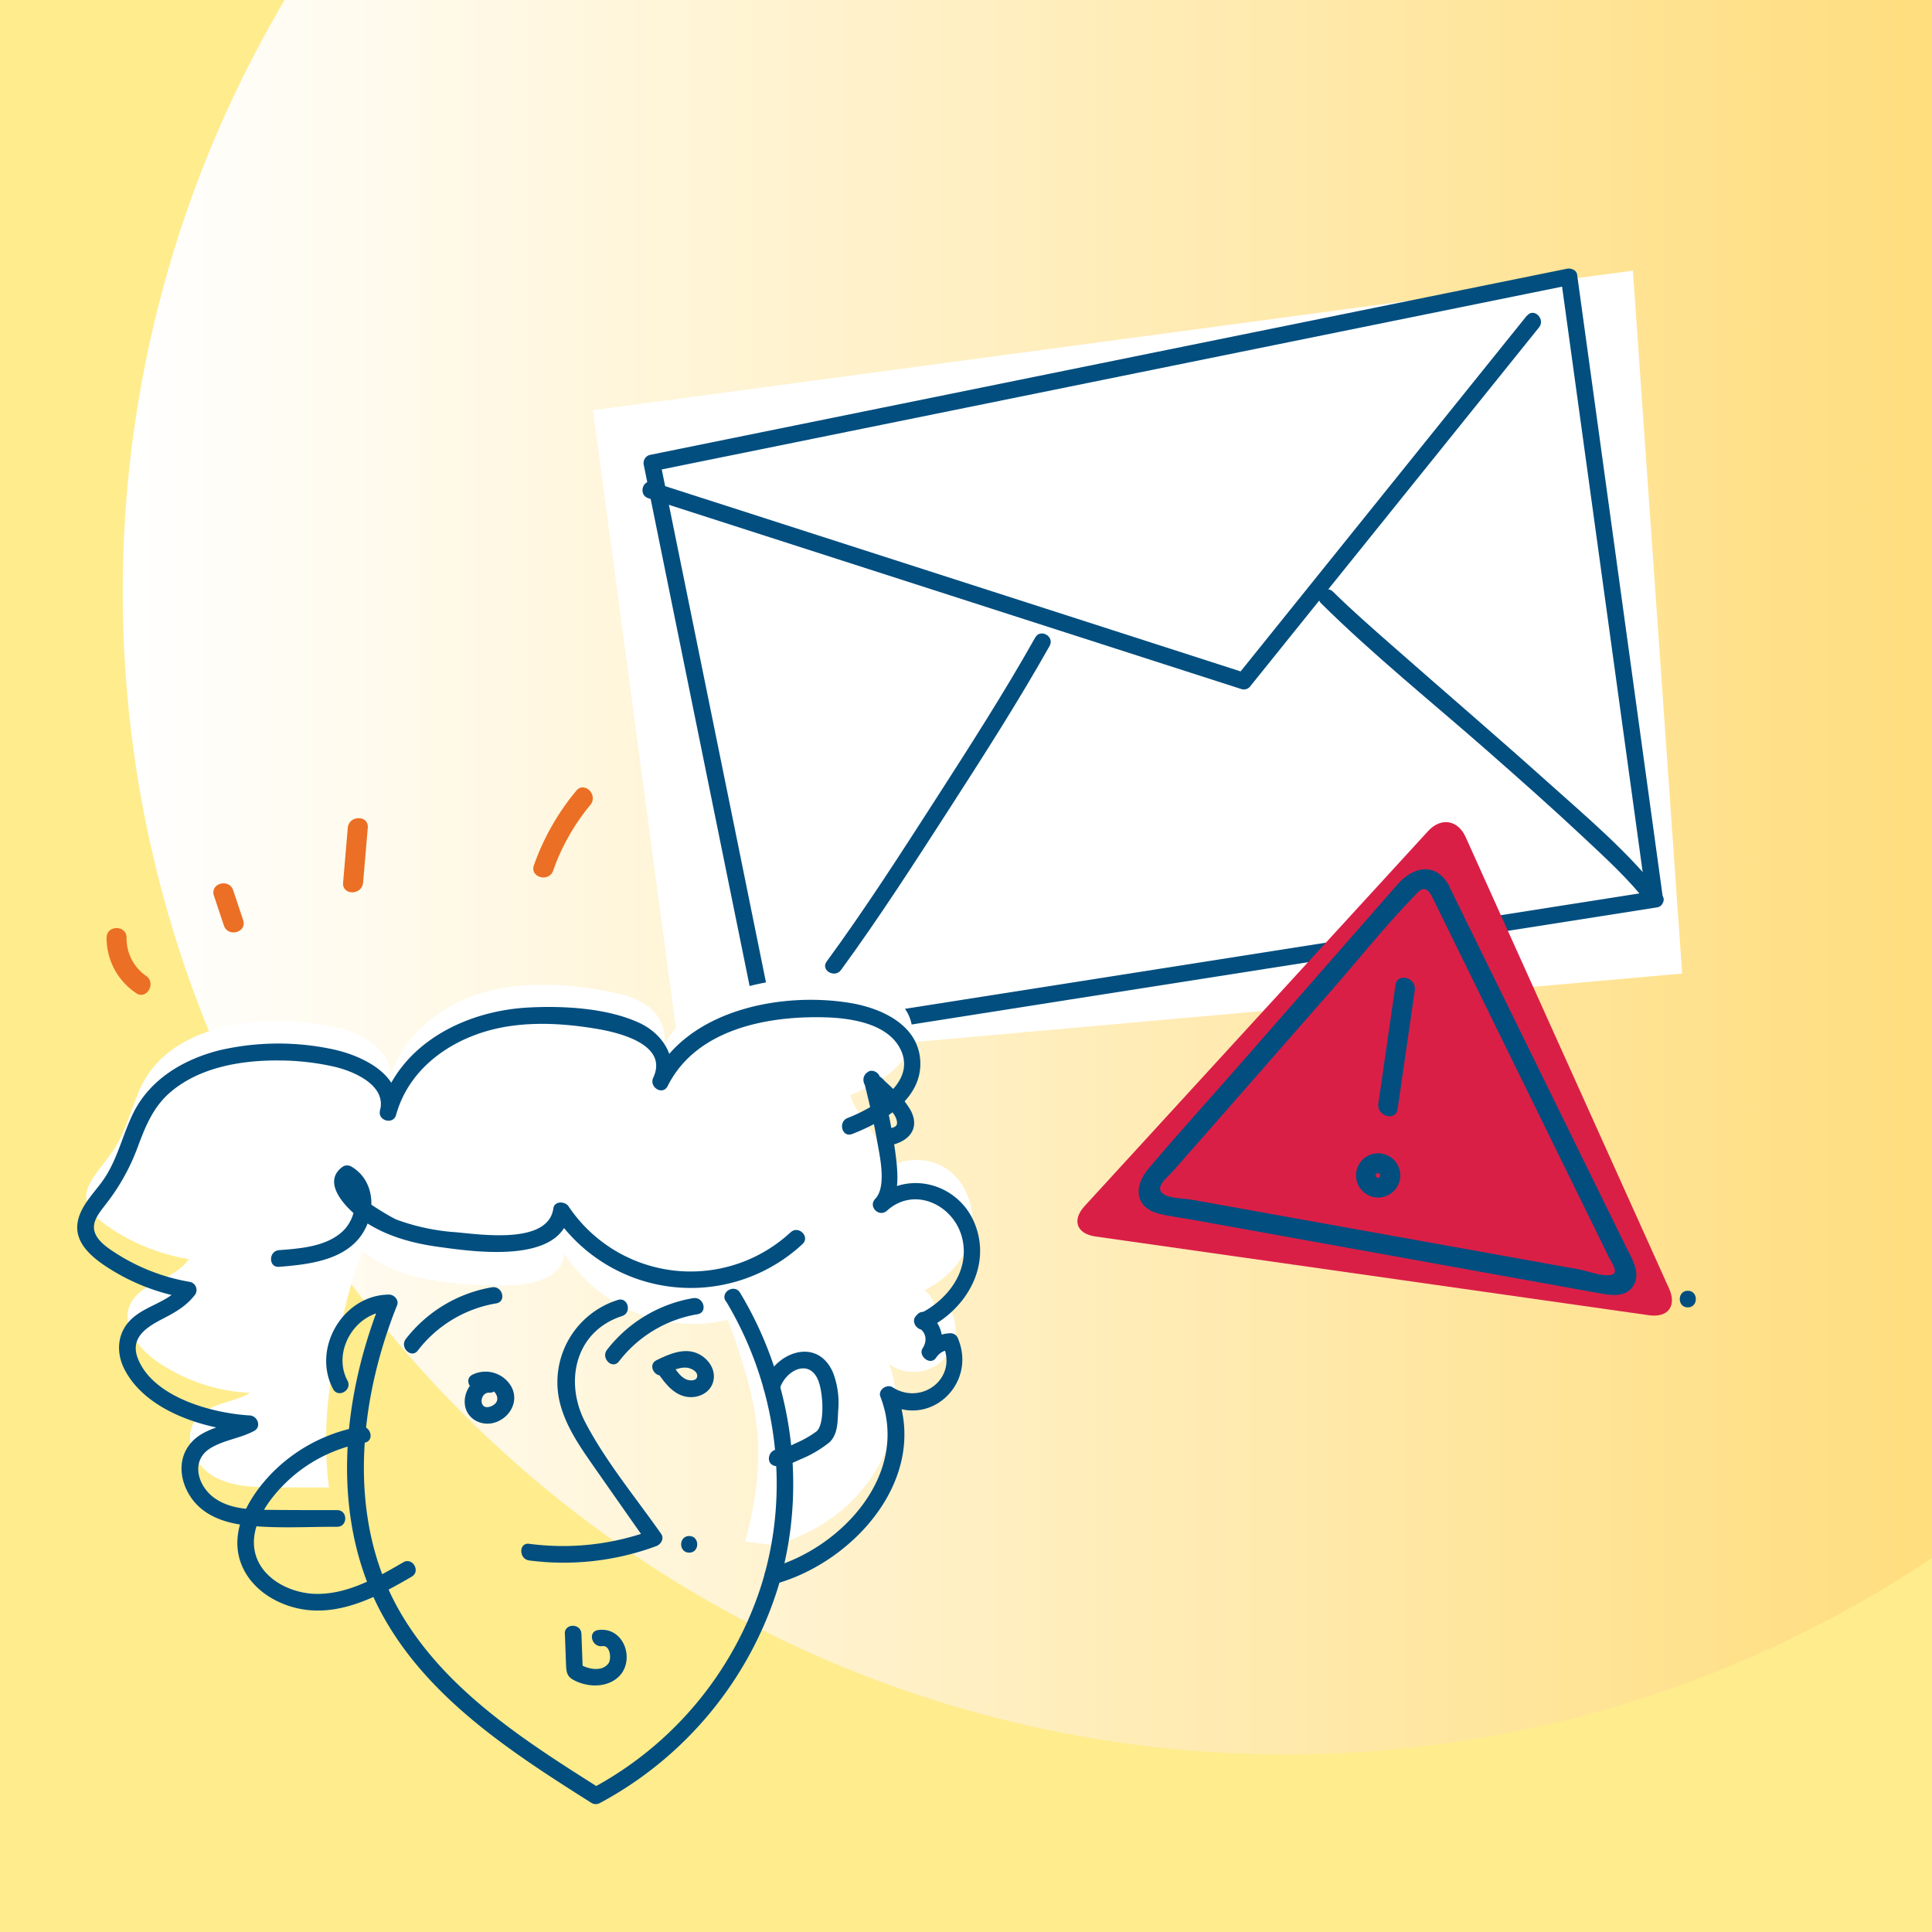 <svg xmlns="http://www.w3.org/2000/svg" xmlns:xlink="http://www.w3.org/1999/xlink" viewBox="0 0 580 580"><defs><style>.cls-1{fill:none;}.cls-2{isolation:isolate;}.cls-3{clip-path:url(#clip-path);}.cls-4{fill:#ffec8d;}.cls-5{mix-blend-mode:multiply;fill:url(#linear-gradient);}.cls-6{fill:#014e7f;}.cls-7{fill:#fff;}.cls-8{fill:#da1f47;}.cls-9{fill:#f6b319;}.cls-10{fill:#eb6f24;}.cls-11{clip-path:url(#clip-path-2);}</style><clipPath id="clip-path"><rect class="cls-1" width="580" height="580"/></clipPath><linearGradient id="linear-gradient" x1="36.84" y1="177.66" x2="734.89" y2="177.66" gradientUnits="userSpaceOnUse"><stop offset="0" stop-color="#fff"/><stop offset="1" stop-color="#ffd459"/></linearGradient><clipPath id="clip-path-2"><rect class="cls-1" x="21.25" y="2583.71" width="580" height="580"/></clipPath></defs><title>iiLAB -U1-concepts-01-STARTING</title><g class="cls-2"><g id="Layer_2" data-name="Layer 2"><g class="cls-3"><rect class="cls-4" x="-20.84" y="-18.36" width="625.21" height="625.21"/><circle class="cls-5" cx="385.87" cy="177.66" r="349.03"/><path class="cls-6" d="M169.59,490.52l0.32,8.81c0.1,2.74.19,4.06,2.8,5.29,3.76,1.78,8.5,2,12-.41,6.55-4.52,3.09-16.1-5.21-14.85-3.17.48-1.82,5.3,1.33,4.82,2.44-.37,2.81,4,1.78,5.26-2.11,2.68-6.5,1.53-8.89,0l1.24,2.16-0.41-11.12c-0.12-3.21-5.12-3.22-5,0h0Z"/><polygon class="cls-7" points="504.99 292.26 204.31 319.08 178.03 123.14 490.2 81.25 504.99 292.26"/><path class="cls-6" d="M496.12,267.59l-90.23,14.17L263.16,304.19l-33,5.19,3.08,1.75-11.87-58.49L202.5,159.86l-4.37-21.55-1.75,3.08,93.36-18.95,147.75-30,34.22-6.95-3.08-1.75,8.72,63.34,13.82,100.4,3.19,23.17c0.44,3.17,5.26,1.82,4.82-1.33L490.47,206,476.65,105.6l-3.19-23.17c-0.19-1.4-1.9-2-3.08-1.75L377,99.63l-147.75,30-34.22,6.95a2.55,2.55,0,0,0-1.75,3.08l11.87,58.49L224,290.9l4.37,21.55a2.56,2.56,0,0,0,3.08,1.75L321.68,300,464.41,277.6l33-5.19C500.62,271.92,499.27,267.1,496.12,267.59Z"/><path class="cls-6" d="M458.39,94.74l-76,94.45-10.86,13.5,2.43-.64L314,182.73l-95.86-30.85-22.19-7.14c-3.07-1-4.38,3.84-1.33,4.82l60.06,19.33,95.86,30.85,22.19,7.14a2.44,2.44,0,0,0,2.43-.64l76-94.45,10.86-13.5c2-2.48-1.52-6-3.54-3.54h0Z"/><path class="cls-6" d="M310.78,191.39c-9.45,16.8-19.92,33.07-30.35,49.28s-20.9,32.47-32.27,48c-1.9,2.6,2.44,5.1,4.32,2.52,11.38-15.57,21.84-31.83,32.27-48s20.89-32.48,30.35-49.28c1.58-2.81-2.74-5.33-4.32-2.52h0Z"/><path class="cls-6" d="M396.6,181.12c15.71,15.54,33.08,29.5,49.67,44.07,9.76,8.57,19.5,17.19,29,26.09,6.71,6.3,13.74,12.67,19.38,20,1.94,2.51,6.28,0,4.32-2.52-9.81-12.73-22.58-23.42-34.49-34.1-15.31-13.73-30.93-27.1-46.37-40.69-6.07-5.34-12.19-10.67-17.95-16.36-2.29-2.26-5.83,1.27-3.54,3.54h0Z"/><path class="cls-6" d="M506.69,392.49c3.22,0,3.22-5,0-5s-3.22,5,0,5h0Z"/><path class="cls-7" d="M291.3,371.46c1.86-7.16-.49-15.46-6.36-20s-15.09-4.35-20.3.9c5.77-5.21-7.54-16.1-9.38-23.65,9.21-3.43,19.58-10.22,18.59-20C272.77,298,259.24,294,248.45,293.64c-19.29-.6-41.78,4.42-50,21.87,2.39-4.17.4-9.76-3.26-12.87s-8.56-4.27-13.28-5.13c-12.79-2.32-26.23-3-38.58,1-12.11,4-23,13.25-26.43,25.5,1.83-7.32-7-13.36-14.57-15.22-18.45-4.52-47-3.31-58.28,14.37-4.09,6.39-5.24,14.63-9.54,21.39-5.82,9.15-15,14.73-2,23.7A59.94,59.94,0,0,0,56.68,378C52.49,384.34,42,384.81,39,391.8c-2.7,6.25,2.57,13.06,8.16,16.94a53.47,53.47,0,0,0,28,9.41c-5.41,3.12-12.92,3.1-16.53,8.2-3.75,5.31-.43,13.22,5.12,16.62s12.42,3.51,18.92,3.54l16.09,0.05a112.23,112.23,0,0,1-.11-27.09c1.39-12.44,5.49-32.45,10.23-44,10.91,9.24,27.34,10.23,42.06,10.47,7.69,0.12,17.92-1.9,18.48-9.58a46.74,46.74,0,0,0,33.34,20.79,45.71,45.71,0,0,0,15.77-.94l-0.7-1.92c10.53,28.61,12.79,42.13,5.89,68.48l8.41,1.11c29.09-7.59,42.34-35.7,34.71-54.45a12.57,12.57,0,0,0,18.61-15.9,7.24,7.24,0,0,0-6.13,3.31,6.62,6.62,0,0,0-1.88-9.49C284,384.24,289.48,378.47,291.3,371.46Z"/><path class="cls-6" d="M147.69,386.45a41.55,41.55,0,0,0-25.82,15.47c-2,2.51,1.56,6.07,3.54,3.54A37.49,37.49,0,0,1,149,391.28c3.16-.55,1.82-5.37-1.33-4.82h0Z"/><path class="cls-6" d="M208.08,389.71a41.55,41.55,0,0,0-25.82,15.47c-2,2.51,1.56,6.07,3.54,3.54a37.49,37.49,0,0,1,23.62-14.18c3.16-.55,1.82-5.37-1.33-4.82h0Z"/><path class="cls-6" d="M144.39,417c3.4-1.68,7.32,3.48,3,5.19-3.84,1.53-3.52-4.43-.38-4.08a2.52,2.52,0,0,0,2.5-2.5,2.56,2.56,0,0,0-2.5-2.5c-4.4-.49-7.74,4-7.49,8.12,0.29,4.7,5.05,7.23,9.32,5.73s6.94-6.22,4.76-10.51a8.91,8.91,0,0,0-11.74-3.77c-2.89,1.42-.35,5.74,2.52,4.32h0Z"/><path class="cls-6" d="M199.61,412.56c1.9-.94,4-2.08,6.23-2,1.21,0,3.6.93,3.47,2.59-0.11,1.5-2.16,1.39-3.19,1-1.81-.71-3.1-2.76-4.15-4.26-1.83-2.62-6.17-.12-4.32,2.52,2.24,3.21,4.92,6.63,9.13,7,3.3,0.26,6.66-1.52,7.4-4.93s-1.58-6.58-4.43-8c-4.17-2.1-8.85,0-12.67,1.86-2.88,1.43-.35,5.74,2.52,4.32h0Z"/><path class="cls-6" d="M185.5,390.25A25.89,25.89,0,0,0,167.83,420c1.52,7.39,5.92,13.79,10.16,19.87q8.09,11.6,16.23,23.16l1.49-3.67a77.11,77.11,0,0,1-36.84,4.1c-3.18-.41-3.15,4.59,0,5A80.26,80.26,0,0,0,197,464.16c1.39-.51,2.49-2.25,1.49-3.67-7.65-10.91-16.59-21.66-22.78-33.48-6.37-12.17-3.07-27.37,11.07-31.93,3-1,1.75-5.81-1.33-4.82h0Z"/><path class="cls-6" d="M206.9,466.12c3.22,0,3.22-5,0-5s-3.22,5,0,5h0Z"/><path class="cls-6" d="M234.12,416.81c1.86-5.68,9.14-9.14,11.67-2,1.35,3.81,1.81,12.86-.69,14.92a31.19,31.19,0,0,1-6.24,3.54,32.56,32.56,0,0,1-3.19,1.38c-0.53.19-2.17,0.51-1.72,0.61-3.13-.72-4.47,4.1-1.33,4.82,2.53,0.58,5.33-.92,7.57-1.94a35.08,35.08,0,0,0,8.71-5.06c2.66-2.34,2.55-6.3,2.73-9.63a25.48,25.48,0,0,0-1.51-11.28c-4.72-11.14-17.7-6.16-20.81,3.3-1,3.06,3.82,4.38,4.82,1.33h0Z"/><path class="cls-6" d="M217.9,390.56c15.37,25.49,19.59,57.06,10.59,85.55a105.73,105.73,0,0,1-50.85,60.8h2.52c-22.51-14.23-46.57-29.54-60.19-53.21-16-27.89-12.28-63.09-.75-91.89,0.62-1.54-.93-3.17-2.41-3.16C103,388.7,93.53,404.82,100,417c1.52,2.84,5.84.31,4.32-2.52-4.75-8.84,2.48-20.76,12.45-20.8l-2.41-3.16c-11.84,29.57-15.37,65.62.51,94.42,13.86,25.15,39.1,41.39,62.73,56.33a2.52,2.52,0,0,0,2.52,0,110.82,110.82,0,0,0,53.15-63.78c9.38-29.7,4.93-62.82-11.1-89.4-1.66-2.75-6-.24-4.32,2.52h0Z"/><path class="cls-6" d="M108.12,428.28a49.22,49.22,0,0,0-26.83,14.31c-6.6,6.92-12.65,17.18-8.86,26.94,3.07,7.92,11.35,12.73,19.48,13.75,11.38,1.43,22.2-4.42,31.68-9.95,2.78-1.62.26-5.94-2.52-4.32-7.84,4.57-16.47,9.51-25.83,9.49-7.37,0-16.05-4-18.42-11.51-2.76-8.82,4.58-18.06,10.74-23.5a44.85,44.85,0,0,1,21.89-10.38c3.16-.57,1.82-5.39-1.33-4.82h0Z"/><path class="cls-6" d="M278.14,398.93c11.81-5.62,19.71-18.86,14.42-31.74-4.9-11.94-20.06-16.14-29.85-7.28l3.54,3.54c4.36-4.56,3.17-12.62,2.43-18.26a202.43,202.43,0,0,0-4.52-21.85c-0.35-1.42-2.39-2.48-3.67-1.49l-0.07.05a2.68,2.68,0,0,0-1.15,2.82c0.37,2.33,4.28,4.69,5.79,6.22,1.34,1.35,3.35,3.07,4,4.93,0.83,2.47-.56,2.6-3,3.1-3.15.65-1.82,5.47,1.33,4.82,5.48-1.13,8.87-5,6-10.45a27.94,27.94,0,0,0-5.32-6.5c-0.85-.84-1.74-1.63-2.6-2.45a7.2,7.2,0,0,0-1.18-1.1c-0.64-.28-0.37-1.2-0.16.1l-1.15,2.82,0.07-.05-3.67-1.49c1.41,5.74,2.83,11.48,3.83,17.3,0.76,4.42,3.15,14.16-.45,17.93-2.24,2.34,1.15,5.69,3.54,3.54,8.29-7.49,20.19-1.63,22.57,8.32s-4.59,18.75-13.19,22.85c-2.9,1.38-.37,5.7,2.52,4.32h0Z"/><path class="cls-6" d="M232.66,475.52c23.6-6.49,46.4-31.73,36.46-57.53l-3.67,2.82c13.29,8.54,28.2-5.29,22-19.32a2.41,2.41,0,0,0-2.16-1.24,10.41,10.41,0,0,0-7.9,4l3.93,3a9.25,9.25,0,0,0-3-13c-2.72-1.74-5.23,2.59-2.52,4.32,2.31,1.48,2.61,4,1.18,6.19s2.14,5.27,3.93,3a5.29,5.29,0,0,1,4.36-2.57L283.16,404c4.33,9.85-6.54,18-15.19,12.48-1.73-1.11-4.47.77-3.67,2.82,9,23.25-11.79,45.56-33,51.38-3.1.85-1.78,5.68,1.33,4.82h0Z"/><path class="cls-6" d="M101.19,453.35c-6.22,0-12.44,0-18.65-.06s-13.31.11-18.45-3.79c-4.8-3.64-6.86-11-1-14.69,4-2.49,9-3,13.18-5.22,2.33-1.22,1.07-4.52-1.26-4.66-11.12-.65-28.64-5.29-33.49-16.76-2.77-6.55,2.46-9.75,7.53-12.36,3.75-1.94,7.06-3.85,9.61-7.28a2.51,2.51,0,0,0-1.49-3.67A59.47,59.47,0,0,1,35,376.36c-3-1.92-7.56-4.84-6.69-9,0.46-2.19,2.21-4.18,3.52-5.93A63.06,63.06,0,0,0,41,345.26c2.44-6.54,4.73-12.76,10.19-17.41,8.86-7.55,21.47-9.6,32.75-9.49a75.89,75.89,0,0,1,16.44,1.88c5.8,1.35,15.69,5.53,13.71,13.11-0.81,3.12,4,4.43,4.82,1.33,4.22-15.15,18.58-24.18,33.46-26.53,8.89-1.41,18.1-.76,26.94.74,6.54,1.11,21.45,4.68,16.8,14.64-1.34,2.88,2.86,5.43,4.32,2.52,8.45-16.88,29.28-21,46.53-20.66,7.62,0.14,18.76,1.54,23,8.92,5.94,10.37-7.63,18.27-15.48,21.31-3,1.15-1.68,6,1.33,4.82,9.4-3.64,21.4-10.66,20.43-22.41-0.87-10.49-11.7-15.36-20.82-16.9-20.71-3.5-49.07,2-59.29,22.39L200.4,326c3.64-7.81-1.17-15.56-8.48-18.93-9.65-4.46-22.76-5.16-33.22-4.61-19.3,1-39.14,11.09-44.64,30.85l4.82,1.33c3.1-11.89-10.59-18.08-20-19.85a78.36,78.36,0,0,0-33,.51C55.18,318,45.12,323.93,40.09,334c-3.32,6.66-4.76,14-9.08,20.22-2.74,3.92-6.86,7.76-7.69,12.68-1,5.67,3.47,9.82,7.72,12.77a62.7,62.7,0,0,0,24.82,10L54.36,386c-3.79,5.08-11,5.91-15.33,10.43-3.89,4-4.17,9.74-1.68,14.61,6.53,12.78,24.46,18.1,37.68,18.88l-1.26-4.66c-5.58,2.92-13,3.19-17,8.6-3.51,4.7-2.64,10.89.48,15.56,3.69,5.51,10,7.71,16.32,8.46,9.09,1.07,18.52.44,27.66,0.47,3.22,0,3.22-5,0-5h0Z"/><path class="cls-6" d="M237.35,369.94a44.14,44.14,0,0,1-66.66-7.77c-1-1.57-4.25-1.72-4.57.6-1.53,10.94-21.9,7.8-29.33,7.15A64.09,64.09,0,0,1,119,366.12c-1.62-.64-16.68-9.36-13.53-11.55h-2.52c5.51,3.21,4,11.21,0,15-4.92,4.69-12.78,5.24-19.18,5.74-3.19.25-3.21,5.25,0,5,8.93-.7,20.24-1.94,25.34-10.46,3.87-6.47,3.28-15.61-3.64-19.64a2.47,2.47,0,0,0-2.52,0c-6.38,4.45.27,11.71,4.42,15,7,5.47,15.67,7.93,24.35,9.12,10.37,1.42,37,5.43,39.24-10.24l-4.57.6a49.24,49.24,0,0,0,74.52,8.79c2.37-2.19-1.18-5.72-3.54-3.54h0Z"/><path class="cls-8" d="M440,251.3c-2.34-5.2-7.41-6-11.27-1.81L325.59,362.09c-3.85,4.21-2.39,8.31,3.26,9.11l166.23,23.65c5.65,0.8,8.35-2.79,6-8Z"/><path class="cls-6" d="M434.83,265.54c-4.14-6.88-10.68-5.28-15.22-.11l-11.06,12.62L371.19,320.7c-8.82,10.07-17.86,20-26.49,30.23-4.39,5.21-4.1,11.66,3.39,13.48,3.19,0.77,6.51,1.17,9.74,1.75L462.19,385l16.65,3c4.09,0.74,9.6,2.08,11.83-2.61,1.79-3.77-1-7.95-2.64-11.32l-8.35-17-43.86-89.43-1-2c-1.7-3.47-6.88-.43-5.18,3l35.23,71.83,18.15,37c0.84,1.72,3.27,4.88.48,5.31s-6.89-1.24-9.52-1.71l-97.46-17.54-18.68-3.36c-2.31-.42-6.1-0.35-8.2-1.48-3.65-1.95.85-5.22,2.48-7.09l12.31-14,35.26-40.24c8.17-9.33,16-19.16,24.61-28.09,1.6-1.66,3.22-4.09,5.33-.58C431.64,271.88,436.83,268.86,434.83,265.54Z"/><path class="cls-6" d="M418.94,295.67l-5.15,35.67c-0.55,3.78,5.24,5.41,5.79,1.6l5.15-35.67c0.55-3.78-5.24-5.41-5.79-1.6h0Z"/><path class="cls-6" d="M420.35,353.37a6.64,6.64,0,1,0-.11.8,3.08,3.08,0,0,0-2.1-3.69,3,3,0,0,0-3.69,2.1c-0.11.57-.28,1.09-0.89,1a0.69,0.69,0,0,1-.56-0.82,0.68,0.68,0,0,1,.81-0.56c0.62,0.13.58,0.62,0.53,1.21a3,3,0,0,0,3,3A3.06,3.06,0,0,0,420.35,353.37Z"/><path class="cls-9" d="M42.3,295.53a16.45,16.45,0,0,1-7.34-14"/><path class="cls-10" d="M43.81,292.94A13.65,13.65,0,0,1,38,281.52c0-3.86-6-3.87-6,0a19.91,19.91,0,0,0,8.83,16.6c3.19,2.2,6.19-3,3-5.18h0Z"/><path class="cls-9" d="M70.14,277l-3-9"/><path class="cls-10" d="M73,276.25l-3-9c-1.22-3.65-7-2.08-5.79,1.6l3,9c1.22,3.65,7,2.08,5.79-1.6h0Z"/><path class="cls-9" d="M106,265l1.41-16.51"/><path class="cls-10" d="M109,265l1.41-16.51c0.33-3.85-5.67-3.82-6,0L103,265c-0.33,3.85,5.67,3.82,6,0h0Z"/><path class="cls-9" d="M163.16,260.55a65.36,65.36,0,0,1,11.94-21"/><path class="cls-10" d="M166.06,261.35a64.55,64.55,0,0,1,11.17-19.71c2.45-3-1.78-7.22-4.24-4.24a72.92,72.92,0,0,0-12.71,22.36c-1.29,3.65,4.5,5.22,5.79,1.6h0Z"/></g></g></g></svg>